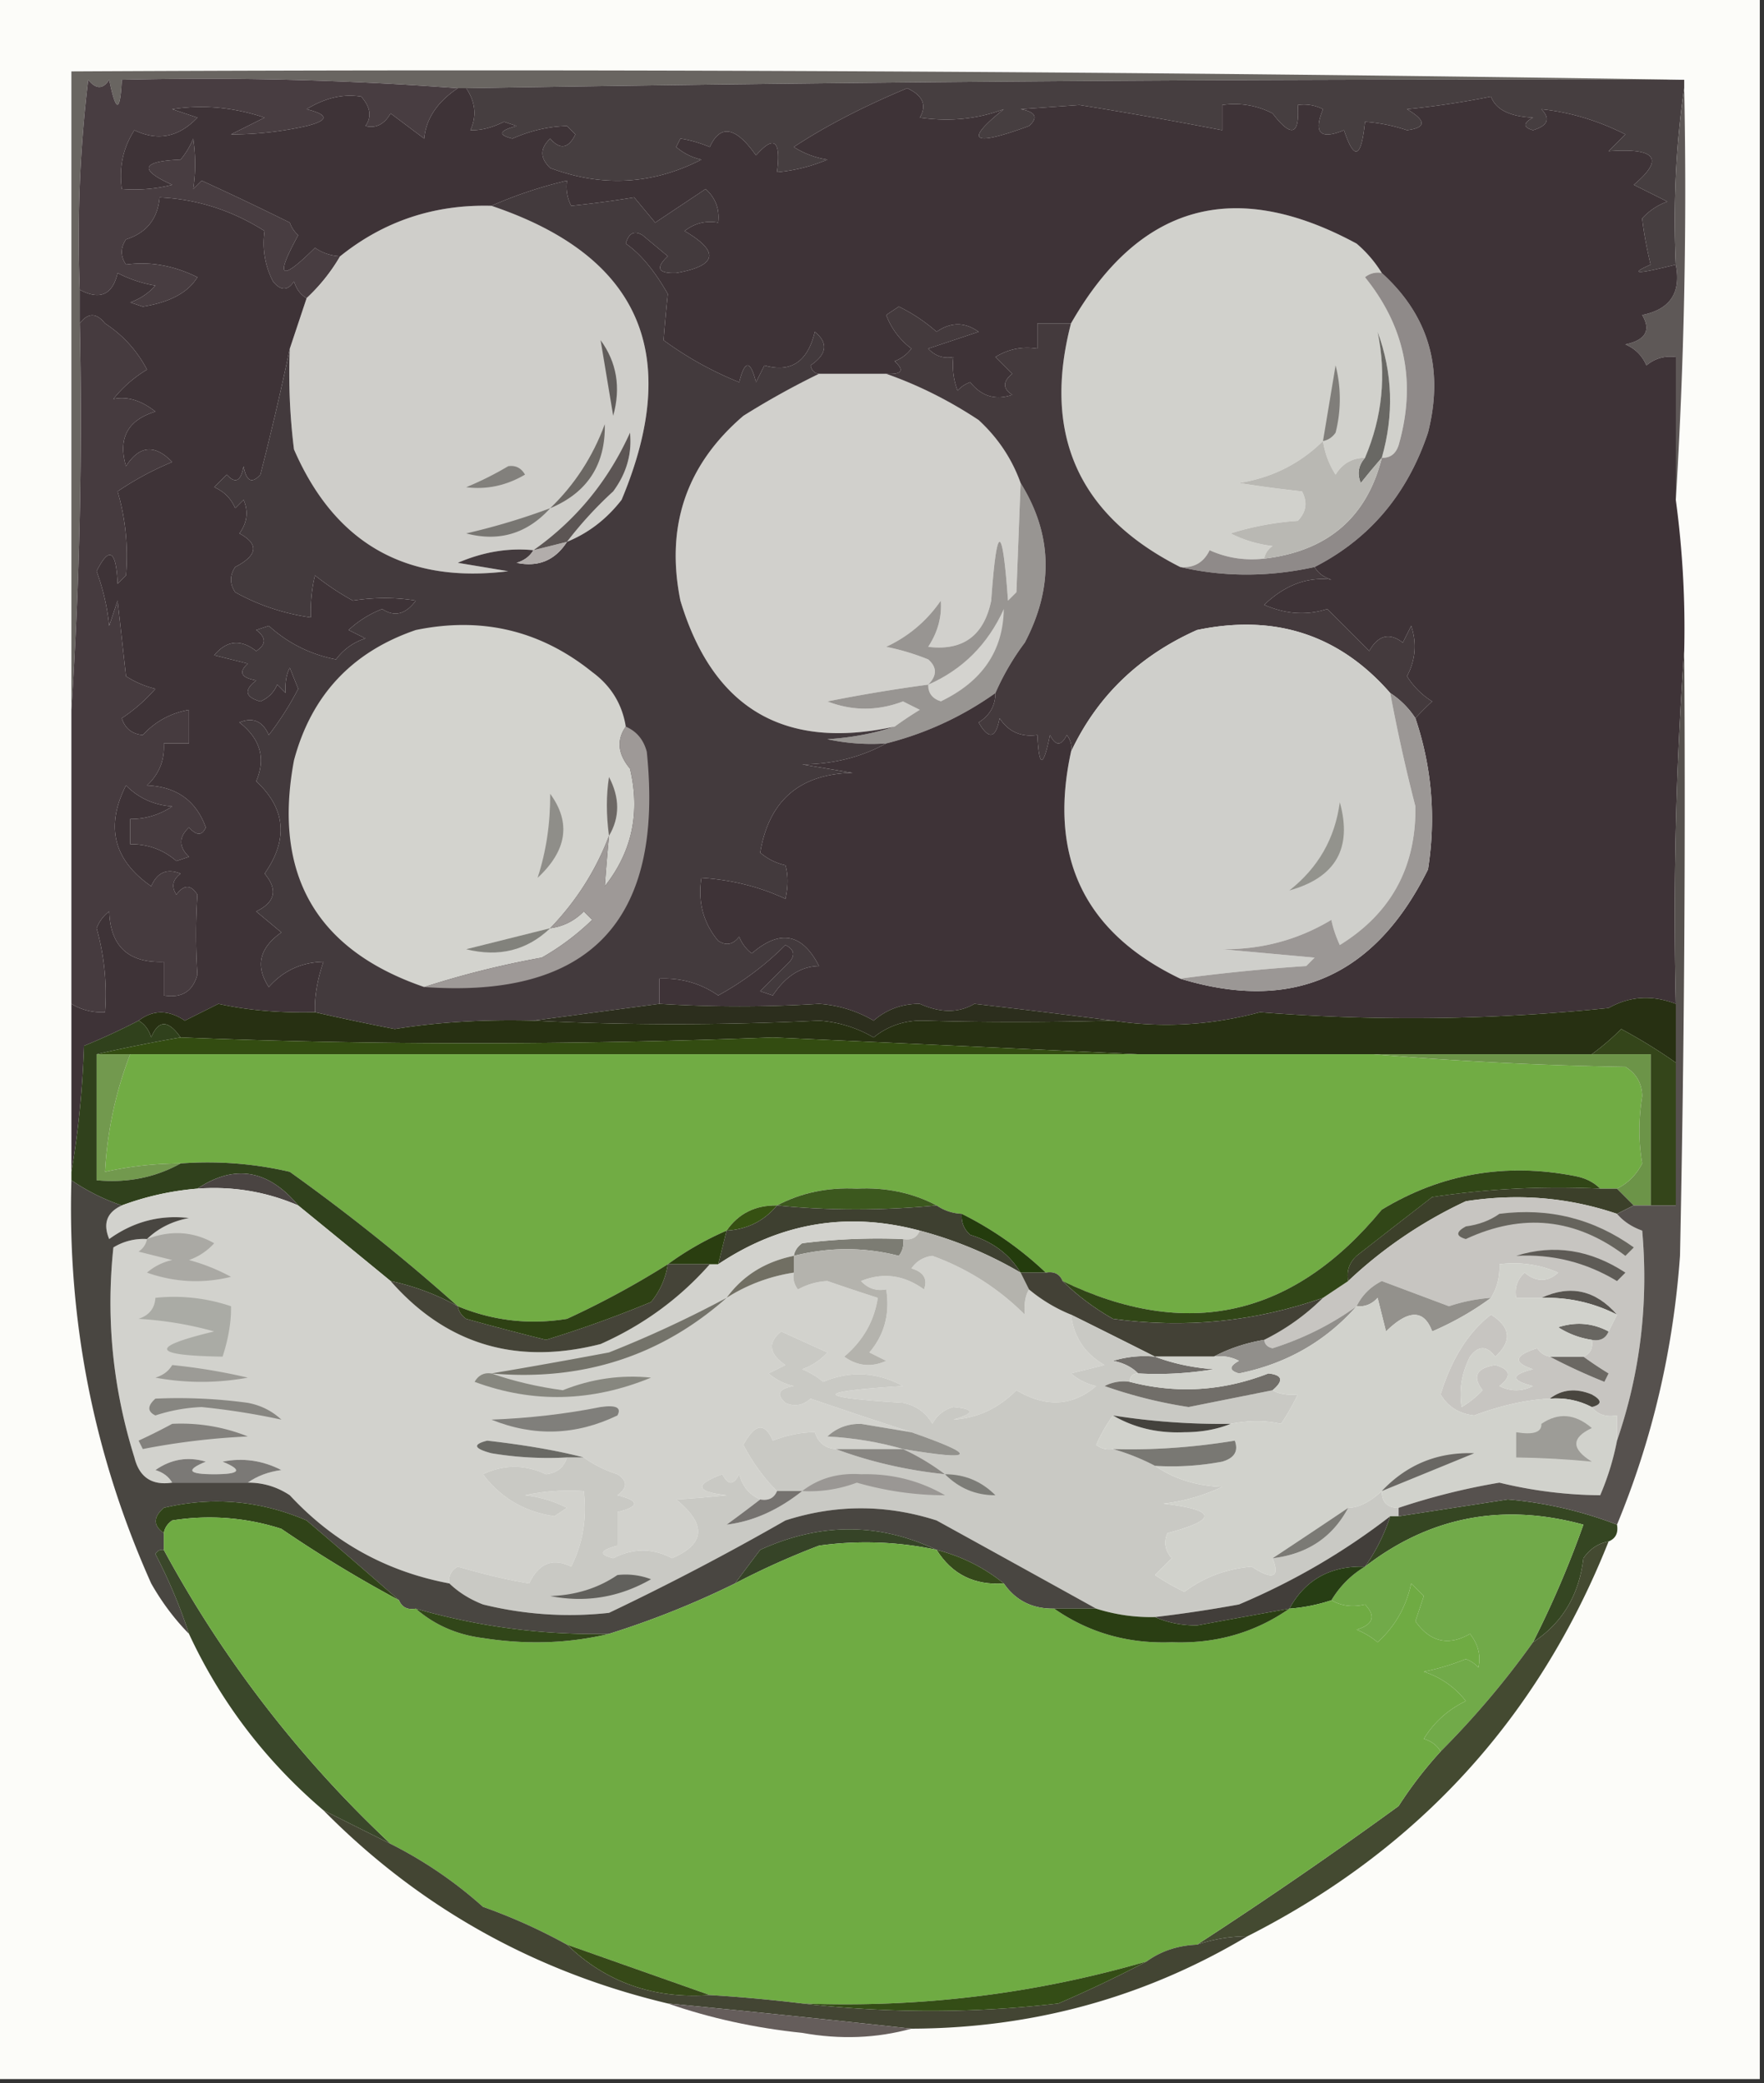<svg xmlns="http://www.w3.org/2000/svg" width="210" height="248" style="shape-rendering:geometricPrecision;text-rendering:geometricPrecision;image-rendering:optimizeQuality;fill-rule:evenodd;clip-rule:evenodd"><rect width="100%" height="100%" fill="#333333" stroke="none"/><path style="opacity:1" fill="#fcfcf9" d="M-.5-.5h210v248H-.5V-.5z"/><path style="opacity:1" fill="#696561" d="M200.5 9.5c-48.548-.135-96.881.199-145 1h-1a402.89 402.89 0 0 0-40-1c-.193 3.949-.693 3.949-1.5 0-.741 1.14-1.575 1.14-2.5 0a157.124 157.124 0 0 0-1 25v4c.33 15.51-.004 30.842-1 46v-76c64.169-.332 128.169 0 192 1z"/><path style="opacity:1" fill="#463e40" d="M200.5 9.5v1c-.991 6.813-1.325 13.813-1 21-4.618 1.16-5.618 1.16-3 0-.497-2.097-.83-3.93-1-5.5a7.292 7.292 0 0 1 3-2l-4-2c3.663-3.086 2.663-4.42-3-4l2-2c-3.242-1.64-6.576-2.64-10-3 1.104 1.131.771 1.965-1 2.5-1.196-.346-1.196-.846 0-1.5-2.765-.124-4.432-.958-5-2.5a102.988 102.988 0 0 1-10 1.5c2.315 1.367 2.315 2.2 0 2.5a20.227 20.227 0 0 0-5-1c-.442 4.347-1.275 4.68-2.5 1-2.833 1.167-3.667.333-2.5-2.5a4.932 4.932 0 0 0-3-.5c.238 3.6-.762 3.933-3 1a9.864 9.864 0 0 0-6-1v3a556.52 556.52 0 0 0-17-3l-7 .5c1.801.317 2.134.984 1 2-6.773 2.487-7.773 1.82-3-2-3.117 1.178-6.45 1.511-10 1 .869-1.465.369-2.631-1.5-3.5-5.28 2.21-9.78 4.544-13.5 7a10.253 10.253 0 0 0 4 1.5 20.088 20.088 0 0 1-6 1.5c.492-3.79-.341-4.456-2.5-2-2.404-3.42-4.237-3.754-5.5-1-1.216-.502-2.383-.835-3.5-1l-.5 1a6.807 6.807 0 0 0 3 1.5c-5.809 2.98-11.809 3.312-18 1-1.231-1.183-1.231-2.35 0-3.5 1.175 1.355 2.175 1.188 3-.5l-1-1c-2.175.049-4.342.549-6.5 1.5-1.762-.444-1.595-.944.5-1.5l-1.5-.5c-1.422.705-2.755 1.039-4 1 .771-1.68.605-3.347-.5-5a7466.285 7466.285 0 0 1 145-1z"/><path style="opacity:1" fill="#483d41" d="M54.5 10.5c-2.45 1.638-3.784 3.638-4 6l-4-3c-.758 1.311-1.758 1.811-3 1.5.78-1.073.613-2.24-.5-3.5-2.138-.352-4.304.148-6.5 1.5 2.667.667 2.667 1.333 0 2a40.832 40.832 0 0 1-9 1l4-2c-3.716-1.234-7.383-1.567-11-1l3 1c-2.218 2.334-4.718 2.834-7.5 1.5-1.351 2.094-1.851 4.427-1.5 7a18.436 18.436 0 0 0 6-.5c-4.012-1.803-3.678-2.803 1-3a9.468 9.468 0 0 0 1.5-2.5c.305 2.057.305 4.057 0 6l1-1a370.552 370.552 0 0 1 10.5 5c.21.586.543 1.086 1 1.5-2.8 5.102-2.133 5.602 2 1.5.917.627 1.917.96 3 1a21.628 21.628 0 0 1-4 5c-.722-.417-1.222-1.084-1.5-2-.741 1.14-1.575 1.14-2.5 0a9.864 9.864 0 0 1-1-6c-3.879-2.46-8.045-3.794-12.5-4-.227 2.56-1.56 4.226-4 5-.667 1-.667 2 0 3 2.841-.398 5.675.102 8.5 1.5-1.101 1.819-3.268 2.986-6.5 3.5l-1.5-.5a7.291 7.291 0 0 0 3-2 15.276 15.276 0 0 1-4.5-1.5c-.598 2.597-2.098 3.264-4.5 2-.331-8.36.002-16.693 1-25 .925 1.14 1.759 1.14 2.5 0 .807 3.949 1.307 3.949 1.5 0a402.89 402.89 0 0 1 40 1z"/><path style="opacity:1" fill="#d1d1cc" d="M164.5 32.5a2.427 2.427 0 0 0-2 .5c4.797 5.94 6.13 12.606 4 20-.336 1.03-1.003 1.53-2 1.5 1.463-5.129 1.297-10.129-.5-15 1.066 5.139.566 10.139-1.5 15-1.517.01-2.684.677-3.5 2a10.136 10.136 0 0 1-1.5-4c-2.759 2.713-6.092 4.38-10 5 2.524.398 5.024.732 7.5 1 .684 1.284.517 2.45-.5 3.5a34.21 34.21 0 0 0-8 1.5 14.729 14.729 0 0 0 5 1.5c-.556.383-.889.883-1 1.5-2.292.256-4.459-.077-6.5-1-.71 1.473-1.876 2.14-3.5 2-12.104-6.124-16.437-15.791-13-29 8.123-14.204 19.457-17.37 34-9.5a14.696 14.696 0 0 1 3 3.5z"/><path style="opacity:1" fill="#cfceca" d="M58.5 24.5c17.625 5.928 22.791 17.595 15.5 35-1.777 2.29-3.944 3.957-6.5 5a46.142 46.142 0 0 1 5.5-6c1.59-2.15 2.257-4.483 2-7-2.594 5.754-6.428 10.42-11.5 14-2.974-.3-5.974.2-9 1.5l6 1C48.362 69.523 39.862 64.69 35 53.5a72.444 72.444 0 0 1-.5-12l2-6a21.628 21.628 0 0 0 4-5c5.206-4.18 11.206-6.18 18-6z"/><path style="opacity:1" fill="#5e5857" d="M200.5 10.5a600.942 600.942 0 0 1-1 49v-17c-1.322-.17-2.489.163-3.5 1-.5-1.167-1.333-2-2.5-2.5 2.404-.508 3.071-1.675 2-3.5 3.324-.66 4.657-2.66 4-6-.325-7.187.009-14.187 1-21z"/><path style="opacity:1" fill="#615d5b" d="M71.5 40.5c1.927 2.637 2.427 5.637 1.5 9l-1.5-9z"/><path style="opacity:1" fill="#696864" d="M164.5 54.5c-.815.93-1.648 1.93-2.5 3-.47-1.077-.303-2.077.5-3 2.066-4.861 2.566-9.861 1.5-15 1.797 4.871 1.963 9.871.5 15z"/><path style="opacity:1" fill="#8f8a89" d="M164.5 32.5c5.595 5.07 7.428 11.403 5.5 19-2.445 7.315-6.945 12.649-13.5 16-5.477 1.202-10.811 1.202-16 0 1.624.14 2.79-.527 3.5-2 2.041.923 4.208 1.256 6.5 1 7.548-.895 12.215-4.895 14-12 .997.03 1.664-.47 2-1.5 2.13-7.394.797-14.06-4-20a2.427 2.427 0 0 1 2-.5z"/><path style="opacity:1" fill="#807e7a" d="m157.5 52.5 1.5-9a16.242 16.242 0 0 1 0 8c-.383.556-.883.89-1.5 1z"/><path style="opacity:1" fill="#d1d0cc" d="M97.5 44.5h8c3.817 1.34 7.483 3.174 11 5.5 2.308 2.128 3.974 4.628 5 7.5-.159 4.22-.326 8.552-.5 13l-1 1c-.667-9.333-1.333-9.333-2 0-.865 4.174-3.365 6.007-7.5 5.5 1.138-1.734 1.638-3.568 1.5-5.5-1.663 2.417-3.829 4.25-6.5 5.5 1.718.346 3.385.846 5 1.5 1.062.925 1.062 1.925 0 3a189.805 189.805 0 0 0-12 2c2.978 1.149 5.978 1.149 9 0l2 1a44.093 44.093 0 0 0-3 2c-13.127 2.854-21.627-2.146-25.5-15-1.79-8.86.71-16.194 7.5-22a95.562 95.562 0 0 1 9-5z"/><path style="opacity:1" fill="#b9b8b3" d="M157.5 52.5a10.136 10.136 0 0 0 1.5 4c.816-1.323 1.983-1.99 3.5-2-.803.923-.97 1.923-.5 3a81.819 81.819 0 0 1 2.5-3c-1.785 7.105-6.452 11.105-14 12 .111-.617.444-1.117 1-1.5a14.729 14.729 0 0 1-5-1.5 34.21 34.21 0 0 1 8-1.5c1.017-1.05 1.184-2.216.5-3.5a155.905 155.905 0 0 1-7.5-1c3.908-.62 7.241-2.287 10-5z"/><path style="opacity:1" fill="#989592" d="M121.5 57.5c3.791 6.081 3.957 12.415.5 19a30.126 30.126 0 0 0-3.5 6 38.578 38.578 0 0 1-13 6 24.939 24.939 0 0 1-7-.5c2.865-.183 5.531-.683 8-1.5a44.093 44.093 0 0 1 3-2l-2-1c-3.022 1.149-6.022 1.149-9 0a189.805 189.805 0 0 1 12-2c1.062-1.075 1.062-2.075 0-3a28.043 28.043 0 0 0-5-1.5c2.671-1.25 4.837-3.083 6.5-5.5.138 1.932-.362 3.766-1.5 5.5 4.135.507 6.635-1.326 7.5-5.5.667-9.333 1.333-9.333 2 0l1-1c.174-4.448.341-8.78.5-13z"/><path style="opacity:1" fill="#463b3f" d="M8.5 119.5v-35a529.595 529.595 0 0 0 1-46c.973-1.291 1.973-1.291 3 0a14.491 14.491 0 0 1 5 5.5 14.832 14.832 0 0 0-4 3.5c1.64-.347 3.307.153 5 1.5-3.303 1.007-4.47 3.173-3.5 6.5 1.594-2.482 3.428-2.648 5.5-.5a36.197 36.197 0 0 0-6.5 3.5c.943 3.207 1.277 6.54 1 10l-1 1c-.166-4.011-1-4.511-2.5-1.5a26.692 26.692 0 0 1 1.5 6.5l1-3 1 9c1.067.69 2.234 1.19 3.5 1.5a19.894 19.894 0 0 1-4 3.5c.387 1.22 1.22 1.886 2.5 2 1.482-1.612 3.315-2.612 5.5-3v4h-3c.117 1.984-.55 3.65-2 5 3.512.144 5.846 1.81 7 5-.438 1.006-1.104 1.006-2 0-1.231 1.15-1.231 2.317 0 3.5l-1.5.5c-1.567-1.356-3.4-2.023-5.5-2v-3c1.808.009 3.475-.491 5-1.5-2.176-.163-4.01-.996-5.5-2.5-2.482 4.885-1.482 8.885 3 12 .725-1.658 1.892-2.158 3.5-1.5-.95.718-1.117 1.551-.5 2.5.893-1.211 1.726-1.211 2.5 0a70.346 70.346 0 0 0 0 9.5c-.532 2.02-1.865 2.853-4 2.5v-4c-4.196.158-6.363-1.842-6.5-6a4.451 4.451 0 0 0-1.5 2 28.819 28.819 0 0 1 1 10c-1.459.067-2.792-.266-4-1z"/><path style="opacity:1" fill="#3e3337" d="m36.5 35.5-2 6a350.204 350.204 0 0 1-3.5 15c-1.016 1.134-1.683.8-2-1-.317 1.8-.984 2.134-2 1L25.5 58c1.167.5 2 1.333 2.5 2.5l1-1c.595 1.399.428 2.732-.5 4 2.35 1.274 2.183 2.607-.5 4-.667 1-.667 2 0 3 2.773 1.547 5.773 2.547 9 3-.046-1.813.12-3.48.5-5a32.367 32.367 0 0 0 4.5 3c2.602-.399 5.102-.399 7.5 0-1.205 1.638-2.538 1.97-4 1a12.417 12.417 0 0 0-4 2.5l2 1a6.975 6.975 0 0 0-3.5 2.5c-3.05-.593-5.717-1.927-8-4l-1.5.5c1.211.893 1.211 1.726 0 2.5-1.843-1.439-3.51-1.272-5 .5l4 1c-1.134 1.016-.8 1.683 1 2-1.493 1.156-1.326 1.99.5 2.5.945-.405 1.612-1.072 2-2l1 1c-.077-1.238.09-2.238.5-3l1 2.5a36.346 36.346 0 0 1-3.5 5.5c-.725-1.658-1.892-2.158-3.5-1.5 2.498 1.951 3.165 4.285 2 7 3.51 3.264 3.843 6.931 1 11 1.603 1.907 1.27 3.407-1 4.5l3 2.5c-2.63 1.849-3.13 4.015-1.5 6.5 1.734-1.951 3.9-2.951 6.5-3-.742 2.196-1.076 4.196-1 6-4.202.1-8.035-.233-11.5-1l-4 2c-1.944-1.307-3.777-1.307-5.5 0a78.963 78.963 0 0 1-6.5 3c-.174 5.184-.674 10.184-1.5 15v-20c1.208.734 2.541 1.067 4 1a28.819 28.819 0 0 0-1-10 4.451 4.451 0 0 1 1.5-2c.137 4.158 2.304 6.158 6.5 6v4c2.135.353 3.468-.48 4-2.5a70.346 70.346 0 0 1 0-9.5c-.774-1.211-1.607-1.211-2.5 0-.617-.949-.45-1.782.5-2.5-1.608-.658-2.775-.158-3.5 1.5-4.482-3.115-5.482-7.115-3-12 1.49 1.504 3.324 2.337 5.5 2.5-1.525 1.009-3.192 1.509-5 1.5v3c2.1-.023 3.933.644 5.5 2l1.5-.5c-1.231-1.183-1.231-2.35 0-3.5.896 1.006 1.562 1.006 2 0-1.154-3.19-3.488-4.856-7-5 1.45-1.35 2.117-3.016 2-5h3v-4c-2.185.388-4.018 1.388-5.5 3-1.28-.114-2.113-.78-2.5-2a19.894 19.894 0 0 0 4-3.5 11.362 11.362 0 0 1-3.5-1.5l-1-9-1 3a26.692 26.692 0 0 0-1.5-6.5c1.5-3.011 2.334-2.511 2.5 1.5l1-1c.277-3.46-.057-6.793-1-10a36.197 36.197 0 0 1 6.5-3.5c-2.072-2.148-3.906-1.982-5.5.5-.97-3.327.197-5.493 3.5-6.5-1.693-1.347-3.36-1.847-5-1.5a14.832 14.832 0 0 1 4-3.5 14.491 14.491 0 0 0-5-5.5c-1.027-1.291-2.027-1.291-3 0v-4c2.402 1.264 3.902.597 4.5-2a15.276 15.276 0 0 0 4.5 1.5 7.291 7.291 0 0 1-3 2l1.5.5c3.232-.514 5.399-1.681 6.5-3.5-2.825-1.398-5.659-1.898-8.5-1.5-.667-1-.667-2 0-3 2.44-.774 3.773-2.44 4-5 4.455.206 8.621 1.54 12.5 4a9.864 9.864 0 0 0 1 6c.925 1.14 1.759 1.14 2.5 0 .278.916.778 1.583 1.5 2z"/><path style="opacity:1" fill="#443a3d" d="M127.5 38.5c-3.437 13.209.896 22.876 13 29 5.189 1.202 10.523 1.202 16 0 .418.722 1.084 1.222 2 1.5-2.86-.356-5.527.644-8 3 2.557 1.119 5.057 1.285 7.5.5a347.12 347.12 0 0 1 5 5c1.079-1.894 2.413-2.227 4-1l1-2c.687 2.067.52 4.067-.5 6a9.419 9.419 0 0 0 3 3 30.968 30.968 0 0 0-2 2 10.177 10.177 0 0 0-3-3c-6.059-6.941-13.726-9.441-23-7.5-6.912 3.082-11.912 7.915-15 14.5a2.429 2.429 0 0 0-.5-2c-.667 1.333-1.333 1.333-2 0-.807 3.949-1.307 3.949-1.5 0-1.951.273-3.451-.393-4.5-2-.451 2.429-1.285 2.596-2.5.5 1.323-.816 1.989-1.983 2-3.5a30.126 30.126 0 0 1 3.5-6c3.457-6.585 3.291-12.919-.5-19-1.026-2.872-2.692-5.372-5-7.5-3.517-2.326-7.183-4.16-11-5.5 1.879.107 2.212-.393 1-1.5a4.451 4.451 0 0 0 2-1.5 8.902 8.902 0 0 1-3-4l1.5-1a19.933 19.933 0 0 1 4.5 3c1.698-1.18 3.365-1.18 5 0l-6 2c.825.886 1.825 1.219 3 1a8.43 8.43 0 0 0 .5 4c.414-.457.914-.79 1.5-1 1.354 1.684 3.021 2.184 5 1.5-1.141-.741-1.141-1.575 0-2.5l-2-2c1.545-.952 3.212-1.285 5-1v-3h4z"/><path style="opacity:1" fill="#cfcfcb" d="M165.5 82.5a203.826 203.826 0 0 0 3 13.5c.095 7.233-2.905 12.733-9 16.5-.498-1.103-.831-2.103-1-3-3.951 2.376-8.284 3.543-13 3.5l11 1-1 1c-5.032.336-10.032.836-15 1.5-11.39-5.465-15.723-14.465-13-27 3.088-6.585 8.088-11.418 15-14.5 9.274-1.941 16.941.559 23 7.5z"/><path style="opacity:1" fill="#d4d3cf" d="M110.5 81.5c4.09-1.792 7.09-4.792 9-9-.067 4.968-2.567 8.635-7.5 11-1.03-.336-1.53-1.003-1.5-2z"/><path style="opacity:1" fill="#433a3d" d="M97.5 44.5a95.562 95.562 0 0 0-9 5c-6.79 5.806-9.29 13.14-7.5 22 3.873 12.854 12.373 17.854 25.5 15-2.469.817-5.135 1.317-8 1.5 2.31.497 4.643.663 7 .5-2.988 1.64-6.321 2.474-10 2.5l6 1c-6.299.133-9.966 3.3-11 9.5a6.802 6.802 0 0 0 3 1.5c.335 1.164.335 2.497 0 4-3.032-1.425-6.365-2.259-10-2.5-.445 2.865.222 5.365 2 7.5.95.617 1.782.451 2.5-.5a4.451 4.451 0 0 0 1.5 2c3.346-2.897 6.013-2.397 8 1.5-2.139.037-3.972 1.204-5.5 3.5l-1.5-.5 3.5-3.5c.688-.832.521-1.498-.5-2a35.068 35.068 0 0 1-8 6c-2.077-1.437-4.41-2.104-7-2v3l-15 2c-5.955-.151-11.455.182-16.5 1a284.874 284.874 0 0 1-9.5-2c-.076-1.804.258-3.804 1-6-2.6.049-4.766 1.049-6.5 3-1.63-2.485-1.13-4.651 1.5-6.5l-3-2.5c2.27-1.093 2.603-2.593 1-4.5 2.843-4.069 2.51-7.736-1-11 1.165-2.715.498-5.049-2-7 1.608-.658 2.775-.158 3.5 1.5a36.346 36.346 0 0 0 3.5-5.5l-1-2.5c-.41.762-.577 1.762-.5 3l-1-1c-.388.928-1.055 1.595-2 2-1.826-.51-1.993-1.344-.5-2.5-1.8-.317-2.134-.984-1-2l-4-1c1.49-1.772 3.157-1.939 5-.5 1.211-.774 1.211-1.607 0-2.5l1.5-.5c2.283 2.073 4.95 3.407 8 4a6.975 6.975 0 0 1 3.5-2.5l-2-1a12.417 12.417 0 0 1 4-2.5c1.462.97 2.795.638 4-1-2.398-.399-4.898-.399-7.5 0a32.367 32.367 0 0 1-4.5-3c-.38 1.52-.546 3.187-.5 5-3.227-.453-6.227-1.453-9-3-.667-1-.667-2 0-3 2.683-1.393 2.85-2.726.5-4 .928-1.268 1.095-2.601.5-4l-1 1c-.5-1.167-1.333-2-2.5-2.5l1.5-1.5c1.016 1.134 1.683.8 2-1 .317 1.8.984 2.134 2 1a350.204 350.204 0 0 0 3.5-15 72.444 72.444 0 0 0 .5 12C39.862 64.69 48.362 69.523 60.5 68l-6-1c3.026-1.3 6.026-1.8 9-1.5-.417.722-1.084 1.222-2 1.5 2.582.541 4.582-.292 6-2.5 2.556-1.043 4.723-2.71 6.5-5 7.291-17.405 2.125-29.072-15.5-35a52.122 52.122 0 0 1 9-3 4.932 4.932 0 0 0 .5 3c2.468-.252 4.968-.586 7.5-1l2.5 3 6-4c1.188 1.063 1.688 2.397 1.5 4-1.478-.262-2.811.071-4 1 4.218 2.467 3.884 4.134-1 5-2.166.07-2.499-.596-1-2l-3-2.5c-.984-.59-1.65-.258-2 1 1.75 1.21 3.417 3.21 5 6-.192 1.82-.359 3.653-.5 5.5a40.985 40.985 0 0 0 9 5c.667-2.667 1.333-2.667 2 0l1-2c3.153.902 5.153-.431 6-4 1.628 1.319 1.461 2.652-.5 4 .124.607.457.94 1 1z"/><path style="opacity:1" fill="#d3d3ce" d="M74.5 86.5c-1.121 1.59-.954 3.256.5 5 1.241 5.23.241 9.898-3 14 .135-1.925.302-3.925.5-6-1.558 4.105-3.89 7.771-7 11 1.544-.203 2.878-.87 4-2l1 1a29.787 29.787 0 0 1-6 4.5 107.52 107.52 0 0 0-14 3.5c-12.88-4.414-18.047-13.414-15.5-27 2.07-7.737 6.903-12.904 14.5-15.5 7.852-1.62 14.852.047 21 5 2.234 1.638 3.567 3.805 4 6.5z"/><path style="opacity:1" fill="#b2adab" d="M67.5 64.5c-1.418 2.208-3.418 3.041-6 2.5.916-.278 1.583-.778 2-1.5l4-1z"/><path style="opacity:1" fill="#787672" d="M65.5 60.5c-2.745 3.027-6.078 4.027-10 3a79.846 79.846 0 0 0 10-3z"/><path style="opacity:1" fill="#82807c" d="M60.5 55.5c.876-.13 1.543.203 2 1-2.216 1.306-4.55 1.806-7 1.5a38.728 38.728 0 0 0 5-2.5z"/><path style="opacity:1" fill="#5c5554" d="m67.5 64.5-4 1c5.072-3.58 8.906-8.246 11.5-14 .257 2.517-.41 4.85-2 7a46.142 46.142 0 0 0-5.5 6z"/><path style="opacity:1" fill="#6b6763" d="M65.5 60.5c2.903-2.793 5.07-6.126 6.5-10 .094 4.813-2.072 8.146-6.5 10z"/><path style="opacity:1" fill="#6d6865" d="M72.5 99.5c-.338-2.511-.338-4.845 0-7 1.297 2.473 1.297 4.807 0 7z"/><path style="opacity:1" fill="#3e3337" d="M54.5 10.5h1c1.105 1.653 1.271 3.32.5 5 1.245.039 2.578-.295 4-1l1.5.5c-2.095.556-2.262 1.056-.5 1.5 2.158-.951 4.325-1.451 6.5-1.5l1 1c-.825 1.688-1.825 1.855-3 .5-1.231 1.15-1.231 2.317 0 3.5 6.191 2.312 12.191 1.98 18-1a6.807 6.807 0 0 1-3-1.5l.5-1c1.117.165 2.284.498 3.5 1 1.263-2.754 3.096-2.42 5.5 1 2.159-2.456 2.992-1.79 2.5 2a20.088 20.088 0 0 0 6-1.5 10.253 10.253 0 0 1-4-1.5c3.72-2.456 8.22-4.79 13.5-7 1.869.869 2.369 2.035 1.5 3.5 3.55.511 6.883.178 10-1-4.773 3.82-3.773 4.487 3 2 1.134-1.016.801-1.683-1-2l7-.5a556.52 556.52 0 0 1 17 3v-3a9.864 9.864 0 0 1 6 1c2.238 2.933 3.238 2.6 3-1a4.932 4.932 0 0 1 3 .5c-1.167 2.833-.333 3.667 2.5 2.5 1.225 3.68 2.058 3.347 2.5-1 1.699.12 3.365.454 5 1 2.315-.3 2.315-1.133 0-2.5 3.361-.337 6.694-.837 10-1.5.568 1.542 2.235 2.376 5 2.5-1.196.654-1.196 1.154 0 1.5 1.771-.535 2.104-1.369 1-2.5 3.424.36 6.758 1.36 10 3l-2 2c5.663-.42 6.663.914 3 4l4 2a7.292 7.292 0 0 0-3 2c.17 1.57.503 3.403 1 5.5-2.618 1.16-1.618 1.16 3 0 .657 3.34-.676 5.34-4 6 1.071 1.825.404 2.992-2 3.5 1.167.5 2 1.333 2.5 2.5 1.011-.837 2.178-1.17 3.5-1v17a114.266 114.266 0 0 1 1 18 441.582 441.582 0 0 0-1 42c-2.832-1.081-5.498-.915-8 .5a228.905 228.905 0 0 1-41.5.5c-5.865 1.564-11.698 1.898-17.5 1-5.4-.687-10.9-1.354-16.5-2-1.866 1.105-4.033 1.105-6.5 0-2.093-.014-3.926.652-5.5 2a14.843 14.843 0 0 0-6.5-2 151.32 151.32 0 0 1-19 0v-3c2.59-.104 4.923.563 7 2a35.068 35.068 0 0 0 8-6c1.021.502 1.188 1.168.5 2l-3.5 3.5 1.5.5c1.528-2.296 3.361-3.463 5.5-3.5-1.987-3.897-4.654-4.397-8-1.5a4.451 4.451 0 0 1-1.5-2c-.718.951-1.55 1.117-2.5.5-1.778-2.135-2.445-4.635-2-7.5 3.635.241 6.968 1.075 10 2.5.335-1.503.335-2.836 0-4a6.802 6.802 0 0 1-3-1.5c1.034-6.2 4.701-9.367 11-9.5l-6-1c3.679-.026 7.012-.86 10-2.5a38.578 38.578 0 0 0 13-6c-.011 1.517-.677 2.684-2 3.5 1.215 2.096 2.049 1.929 2.5-.5 1.049 1.607 2.549 2.273 4.5 2 .193 3.949.693 3.949 1.5 0 .667 1.333 1.333 1.333 2 0 .464.594.631 1.261.5 2-2.723 12.535 1.61 21.535 13 27 13.362 4.076 23.195-.258 29.5-13 .964-6.176.464-12.176-1.5-18a30.968 30.968 0 0 1 2-2 9.419 9.419 0 0 1-3-3c1.02-1.933 1.187-3.933.5-6l-1 2c-1.587-1.227-2.921-.894-4 1a347.12 347.12 0 0 0-5-5c-2.443.785-4.943.619-7.5-.5 2.473-2.356 5.14-3.356 8-3-.916-.278-1.582-.778-2-1.5 6.555-3.351 11.055-8.685 13.5-16 1.928-7.597.095-13.93-5.5-19a14.696 14.696 0 0 0-3-3.5c-14.543-7.87-25.877-4.704-34 9.5h-4v3c-1.788-.285-3.455.048-5 1l2 2c-1.141.925-1.141 1.759 0 2.5-1.979.684-3.646.184-5-1.5a3.646 3.646 0 0 0-1.5 1 8.43 8.43 0 0 1-.5-4c-1.175.219-2.175-.114-3-1l6-2c-1.635-1.18-3.302-1.18-5 0a19.933 19.933 0 0 0-4.5-3l-1.5 1a8.902 8.902 0 0 0 3 4 4.451 4.451 0 0 1-2 1.5c1.212 1.107.879 1.607-1 1.5h-8c-.543-.06-.876-.393-1-1 1.961-1.348 2.128-2.681.5-4-.847 3.569-2.847 4.902-6 4l-1 2c-.667-2.667-1.333-2.667-2 0a40.985 40.985 0 0 1-9-5c.141-1.847.308-3.68.5-5.5-1.583-2.79-3.25-4.79-5-6 .35-1.258 1.016-1.59 2-1l3 2.5c-1.499 1.404-1.166 2.07 1 2 4.884-.866 5.218-2.533 1-5 1.189-.929 2.522-1.262 4-1 .188-1.603-.312-2.937-1.5-4l-6 4-2.5-3c-2.532.414-5.032.748-7.5 1a4.932 4.932 0 0 1-.5-3 52.122 52.122 0 0 0-9 3c-6.794-.18-12.794 1.82-18 6a5.576 5.576 0 0 1-3-1c-4.133 4.102-4.8 3.602-2-1.5a3.646 3.646 0 0 1-1-1.5 370.552 370.552 0 0 0-10.5-5l-1 1c.305-1.943.305-3.943 0-6a9.468 9.468 0 0 1-1.5 2.5c-4.678.197-5.012 1.197-1 3a18.436 18.436 0 0 1-6 .5c-.351-2.573.149-4.906 1.5-7 2.782 1.334 5.282.834 7.5-1.5l-3-1c3.617-.567 7.284-.234 11 1l-4 2a40.832 40.832 0 0 0 9-1c2.667-.667 2.667-1.333 0-2 2.196-1.352 4.362-1.852 6.5-1.5 1.113 1.26 1.28 2.427.5 3.5 1.242.311 2.242-.189 3-1.5l4 3c.216-2.362 1.55-4.362 4-6z"/><path style="opacity:1" fill="#93938d" d="M159.5 95.5c1.515 5.467-.485 8.967-6 10.5 3.434-2.703 5.434-6.203 6-10.5z"/><path style="opacity:1" fill="#8f8e89" d="M65.5 94.5c2.5 3.423 2 6.756-1.5 10 1.022-3.142 1.522-6.475 1.5-10z"/><path style="opacity:1" fill="#9e9997" d="M74.5 86.5c1.29.558 2.123 1.558 2.5 3 2.077 20.084-6.756 29.417-26.5 28a107.52 107.52 0 0 1 14-3.5 29.787 29.787 0 0 0 6-4.5l-1-1c-1.122 1.13-2.456 1.797-4 2 3.11-3.229 5.442-6.895 7-11a237.67 237.67 0 0 0-.5 6c3.241-4.102 4.241-8.77 3-14-1.454-1.744-1.621-3.41-.5-5z"/><path style="opacity:1" fill="#9b9795" d="M165.5 82.5a10.177 10.177 0 0 1 3 3c1.964 5.824 2.464 11.824 1.5 18-6.305 12.742-16.138 17.076-29.5 13a227.717 227.717 0 0 1 15-1.5l1-1-11-1c4.716.043 9.049-1.124 13-3.5.169.897.502 1.897 1 3 6.095-3.767 9.095-9.267 9-16.5a203.826 203.826 0 0 1-3-13.5z"/><path style="opacity:1" fill="#82827c" d="M65.5 110.5c-2.761 2.636-6.094 3.469-10 2.5l10-2.5z"/><path style="opacity:1" fill="#273012" d="M199.5 119.5v7a62.308 62.308 0 0 0-6.5-4 30.233 30.233 0 0 1-3.5 3h-54c-14.402-.674-28.902-1.341-43.5-2-24.04.923-47.54.923-70.5 0-1.48-2.103-2.647-2.103-3.5 0-.278-.916-.778-1.582-1.5-2 1.723-1.307 3.556-1.307 5.5 0l4-2c3.465.767 7.298 1.1 11.5 1 3.063.701 6.23 1.368 9.5 2 5.045-.818 10.545-1.151 16.5-1 11.104.557 22.438.557 34 0 2.34.169 4.506.836 6.5 2 1.739-1.394 3.739-2.061 6-2 7.021.208 14.521.208 22.5 0 5.802.898 11.635.564 17.5-1a228.905 228.905 0 0 0 41.5-.5c2.502-1.415 5.168-1.581 8-.5z"/><path style="opacity:1" fill="#2c2e1d" d="M78.5 119.5c6.387.398 12.72.398 19 0 2.34.169 4.506.836 6.5 2 1.574-1.348 3.407-2.014 5.5-2 2.467 1.105 4.634 1.105 6.5 0 5.6.646 11.1 1.313 16.5 2-7.979.208-15.479.208-22.5 0-2.261-.061-4.261.606-6 2a14.843 14.843 0 0 0-6.5-2c-11.562.557-22.896.557-34 0l15-2z"/><path style="opacity:1" fill="#334c11" d="M21.5 123.5c22.96.923 46.46.923 70.5 0 14.598.659 29.098 1.326 43.5 2h-124a193.016 193.016 0 0 1 10-2z"/><path style="opacity:1" fill="#34451a" d="M199.5 126.5v17h-3v-18h-7a30.233 30.233 0 0 0 3.5-3 62.308 62.308 0 0 1 6.5 4z"/><path style="opacity:1" fill="#71ac44" d="M15.5 125.5h148c9.825.83 19.825 1.33 30 1.5 1.304.804 1.971 1.971 2 3.5-.445 2.778-.445 5.445 0 8-.688 1.355-1.688 2.355-3 3h-2c-.763-.768-1.763-1.268-3-1.5-8.27-1.613-15.937-.28-23 4-10.551 12.799-23.218 15.632-38 8.5-.342-.838-1.008-1.172-2-1a41.166 41.166 0 0 0-10-7 5.727 5.727 0 0 1-3-1c-2.856-1.506-6.023-2.172-9.5-2-3.477-.172-6.644.494-9.5 2-2.589-.039-4.589.961-6 3a36.063 36.063 0 0 0-7 4 104.054 104.054 0 0 1-12 6.5c-4.497.729-8.83.229-13-1.5a235.682 235.682 0 0 0-20-16 43.116 43.116 0 0 0-13-1 41.732 41.732 0 0 0-9 1c.277-4.885 1.277-9.552 3-14z"/><path style="opacity:1" fill="#72994e" d="M11.5 125.5h4c-1.723 4.448-2.723 9.115-3 14a41.732 41.732 0 0 1 9-1c-3.007 1.675-6.34 2.341-10 2v-15z"/><path style="opacity:1" fill="#6c9448" d="M163.5 125.5h33v18h-2l-2-2c1.312-.645 2.312-1.645 3-3-.445-2.555-.445-5.222 0-8-.029-1.529-.696-2.696-2-3.5a444.565 444.565 0 0 1-30-1.5z"/><path style="opacity:1" fill="#3c581e" d="M111.5 143.5c-6.475.628-12.808.628-19 0 2.856-1.506 6.023-2.172 9.5-2 3.477-.172 6.644.494 9.5 2z"/><path style="opacity:1" fill="#3c402a" d="M190.5 141.5h2l2 2-2 1c-5.776-1.961-11.776-2.461-18-1.5a53.083 53.083 0 0 0-14 9.5c-.219-1.175.114-2.175 1-3 3.03-2.372 6.03-4.705 9-7 6.634-.997 13.3-1.33 20-1z"/><path style="opacity:1" fill="#365112" d="M92.5 143.5c-1.53 1.846-3.53 2.846-6 3 1.411-2.039 3.411-3.039 6-3z"/><path style="opacity:1" fill="#243c0d" d="M114.5 144.5a41.166 41.166 0 0 1 10 7h-3c-1.323-2.186-3.323-3.686-6-4.5-.752-.671-1.086-1.504-1-2.5z"/><path style="opacity:1" fill="#3e4030" d="M92.5 143.5c6.192.628 12.525.628 19 0 .891.61 1.891.943 3 1-.086.996.248 1.829 1 2.5 2.677.814 4.677 2.314 6 4.5a47.69 47.69 0 0 0-12-5c-8.571-2.295-16.571-.961-24 4l1-4c2.47-.154 4.47-1.154 6-3z"/><path style="opacity:1" fill="#7c7c73" d="M107.5 147.5a2.428 2.428 0 0 1-.5 2c-4.109-1.056-8.275-1.056-12.5 0 .11-.617.444-1.117 1-1.5a72.367 72.367 0 0 1 12-.5z"/><path style="opacity:1" fill="#30411c" d="M16.5 121.5c.722.418 1.222 1.084 1.5 2 .853-2.103 2.02-2.103 3.5 0a193.016 193.016 0 0 0-10 2v15c3.66.341 6.993-.325 10-2a43.116 43.116 0 0 1 13 1 235.682 235.682 0 0 1 20 16 28.793 28.793 0 0 0-8-3 4424.28 4424.28 0 0 0-11-9c-3.581-4.277-7.581-4.943-12-2a33.693 33.693 0 0 0-9 2 24.569 24.569 0 0 1-6-3v-1c.826-4.816 1.326-9.816 1.5-15a78.963 78.963 0 0 0 6.5-3z"/><path style="opacity:1" fill="#4a4442" d="M35.5 143.5c-3.8-1.643-7.8-2.31-12-2 4.419-2.943 8.419-2.277 12 2z"/><path style="opacity:1" fill="#d2d2cd" d="M23.5 141.5c4.2-.31 8.2.357 12 2 3.642 2.97 7.309 5.97 11 9 6.636 7.554 14.97 10.054 25 7.5 5.077-2.257 9.41-5.424 13-9.5h1c7.429-4.961 15.429-6.295 24-4-.342.838-1.008 1.172-2 1a72.367 72.367 0 0 0-12 .5c-.556.383-.89.883-1 1.5-3.415.695-6.082 2.362-8 5a20.53 20.53 0 0 1 8-3 2.427 2.427 0 0 0 .5 2 7.93 7.93 0 0 1 3.5-1c2.035.704 4.035 1.371 6 2-.433 2.785-1.766 5.119-4 7 1.574 1.131 3.241 1.298 5 .5l-2-1c1.791-2.106 2.458-4.606 2-7.5-1.175.219-2.175-.114-3-1 2.616-1.061 5.116-.728 7.5 1 .456-1.244-.044-2.077-1.5-2.5.608-.87 1.441-1.37 2.5-1.5a29.843 29.843 0 0 1 11 7c-.109-1.269.058-2.269.5-3a18.924 18.924 0 0 0 5 3c.334 2.668 1.667 4.668 4 6l-4 1a6.802 6.802 0 0 0 3 1.5c-2.827 2.414-5.994 2.581-9.5.5-2.123 2.147-4.623 3.314-7.5 3.5 2.563-.763 2.563-1.263 0-1.5-1.147.318-1.981.984-2.5 2-.772-1.349-1.939-2.182-3.5-2.5-10.667-.667-10.667-1.333 0-2-3.124-1.687-6.291-1.854-9.5-.5a9.457 9.457 0 0 0-2.5-1.5 7.292 7.292 0 0 0 3-2c-1.85-.837-3.684-1.671-5.5-2.5-1.628 1.319-1.461 2.652.5 4l-2 1a6.802 6.802 0 0 0 3 1.5c-1.8.317-2.134.984-1 2 1.049.492 2.049.326 3-.5a705.607 705.607 0 0 0 12 4c-1.988-.327-3.988-.66-6-1-1.567-.023-2.9.477-4 1.5 3.195.181 6.195.681 9 1.5h-8c-1.25-.077-2.083-.744-2.5-2-1.583-.007-3.25.326-5 1-.957-2.209-2.124-2.043-3.5.5 1.115 2.131 2.448 3.965 4 5.5-.342.838-1.008 1.172-2 1-1.29-.558-2.123-1.558-2.5-3-.667 1.333-1.333 1.333-2 0-3.357 1.242-3.19 2.076.5 2.5-2.261.239-4.261.406-6 .5 3.64 2.972 3.474 5.305-.5 7-2.283-1.219-4.616-1.219-7 0-1.762-.444-1.595-.944.5-1.5v-4c2.667-.667 2.667-1.333 0-2 1.211-.893 1.211-1.726 0-2.5-1.525-.494-2.859-1.161-4-2-3.1-.811-6.934-1.477-11.5-2-1.762.444-1.595.944.5 1.5 2.982.498 5.982.665 9 .5-.366 1.195-1.199 1.861-2.5 2-2.52-1.173-5.02-1.173-7.5 0 2.11 2.808 4.943 4.475 8.5 5l1.5-1a14.72 14.72 0 0 0-5-1.5 24.935 24.935 0 0 1 7-.5c.392 3.222-.108 6.222-1.5 9-2.19-1.084-3.856-.417-5 2-2.563-.423-5.396-1.09-8.5-2-.797.457-1.13 1.124-1 2-7.477-1.406-13.81-4.906-19-10.5-1.525-1.009-3.192-1.509-5-1.5 1.108-.79 2.442-1.29 4-1.5-2.254-1.15-4.587-1.484-7-1 2.435 1.003 2.102 1.503-1 1.5-3.102.003-3.435-.497-1-1.5-2.135-.635-4.135-.301-6 1 .916.278 1.582.778 2 1.5-2.412.363-3.912-.637-4.5-3-2.569-8.209-3.402-16.542-2.5-25a6.845 6.845 0 0 1 4-1c1.342-1.293 3.009-2.126 5-2.5-3.454-.407-6.62.427-9.5 2.5-.773-1.852-.273-3.186 1.5-4a33.693 33.693 0 0 1 9-2z"/><path style="opacity:1" fill="#aaa9a4" d="M17.5 147.5c2.831-1.081 5.498-.915 8 .5a7.292 7.292 0 0 1-3 2 22.973 22.973 0 0 1 5 2c-3.382.824-6.716.657-10-.5a6.802 6.802 0 0 1 3-1.5l-4-1c.556-.383.89-.883 1-1.5z"/><path style="opacity:1" fill="#2a3e10" d="m86.5 146.5-1 4h-6a36.063 36.063 0 0 1 7-4z"/><path style="opacity:1" fill="#c7c5c1" d="M192.5 144.5c.761.891 1.761 1.558 3 2 .766 8.625-.234 16.958-3 25v-3c-1.291.237-2.291-.096-3-1 1.238-.31 1.238-.81 0-1.5-1.887-.78-3.554-.613-5 .5-2.776.13-5.776.797-9 2-1.786-.196-3.119-1.029-4-2.5 1.311-4.252 3.311-7.419 6-9.5 2.358 1.499 2.524 3.166.5 5-1-1.333-2-1.333-3 0-.991 1.947-1.325 3.947-1 6a11.38 11.38 0 0 0 2.5-2c-1.244-1.633-.744-2.633 1.5-3 1.826.51 1.993 1.344.5 2.5 1.333.667 2.667.667 4 0-2.667-.667-2.667-1.333 0-2-2.401-.805-2.234-1.638.5-2.5.383.556.883.889 1.5 1a68.771 68.771 0 0 0 6.5 3l.5-1a44.093 44.093 0 0 1-3-2c.838-.342 1.172-1.008 1-2 .992.172 1.658-.162 2-1l1-2c-2.556-2.924-5.556-3.59-9-2h-3c-.219-1.175.114-2.175 1-3 1.391 1.145 2.724 1.145 4 0a13.116 13.116 0 0 0-7-1c.067 1.459-.266 2.792-1 4-1.699.12-3.365.454-5 1l-8-3c-1.355.688-2.355 1.688-3 3-3.001 2.167-6.334 3.834-10 5-.607-.124-.94-.457-1-1a26.707 26.707 0 0 0 7-5l3-2a53.083 53.083 0 0 1 14-9.5c6.224-.961 12.224-.461 18 1.5z"/><path style="opacity:1" fill="#5e5b56" d="M180.5 149.5c4.477-1.407 8.811-.74 13 2l-1 1c-3.696-2.232-7.696-3.232-12-3z"/><path style="opacity:1" fill="#66645d" d="M178.5 144.5c5.901-.757 11.234.576 16 4l-1 1c-5.9-4.482-12.233-5.148-19-2-1.196-.346-1.196-.846 0-1.5 1.558-.21 2.891-.71 4-1.5z"/><path style="opacity:1" fill="#716f63" d="M94.5 149.5v2a20.53 20.53 0 0 0-8 3c1.918-2.638 4.585-4.305 8-5z"/><path style="opacity:1" fill="#314617" d="M190.5 141.5c-6.7-.33-13.366.003-20 1-2.97 2.295-5.97 4.628-9 7-.886.825-1.219 1.825-1 3l-3 2c-8.077 2.84-16.41 3.673-25 2.5-2.247-1.277-4.247-2.777-6-4.5 14.782 7.132 27.449 4.299 38-8.5 7.063-4.28 14.73-5.613 23-4 1.237.232 2.237.732 3 1.5z"/><path style="opacity:1" fill="#b4b3ad" d="M109.5 146.5a47.69 47.69 0 0 1 12 5l1 2c-.442.731-.609 1.731-.5 3a29.843 29.843 0 0 0-11-7c-1.059.13-1.892.63-2.5 1.5 1.456.423 1.956 1.256 1.5 2.5-2.384-1.728-4.884-2.061-7.5-1 .825.886 1.825 1.219 3 1 .458 2.894-.209 5.394-2 7.5l2 1c-1.759.798-3.426.631-5-.5 2.234-1.881 3.567-4.215 4-7a272.002 272.002 0 0 1-6-2 7.93 7.93 0 0 0-3.5 1 2.427 2.427 0 0 1-.5-2v-2c4.225-1.056 8.391-1.056 12.5 0a2.428 2.428 0 0 0 .5-2c.992.172 1.658-.162 2-1z"/><path style="opacity:1" fill="#57544f" d="M183.5 154.5c3.444-1.59 6.444-.924 9 2-2.808-1.429-5.808-2.095-9-2z"/><path style="opacity:1" fill="#aaaba5" d="M18.5 154.5a21.128 21.128 0 0 1 9 1c.037 1.822-.296 3.822-1 6-8.465-.13-8.799-1.13-1-3a42.758 42.758 0 0 0-9-1.5c1.256-.417 1.923-1.25 2-2.5z"/><path style="opacity:1" fill="#93918c" d="M177.5 154.5c-2.108 1.559-4.441 2.892-7 4-.971-2.634-2.805-2.634-5.5 0l-1-4c-.671.752-1.504 1.086-2.5 1 .645-1.312 1.645-2.312 3-3l8 3a20.222 20.222 0 0 1 5-1z"/><path style="opacity:1" fill="#434136" d="M121.5 151.5h3c.992-.172 1.658.162 2 1 1.753 1.723 3.753 3.223 6 4.5 8.59 1.173 16.923.34 25-2.5a26.707 26.707 0 0 1-7 5c-2.198.375-4.198 1.042-6 2h-7a1725.308 1725.308 0 0 0-10-5 18.924 18.924 0 0 1-5-3l-1-2z"/><path style="opacity:1" fill="#454438" d="M79.5 150.5h5c-3.59 4.076-7.923 7.243-13 9.5-10.03 2.554-18.364.054-25-7.5a28.793 28.793 0 0 1 8 3c.11.617.444 1.117 1 1.5a330.8 330.8 0 0 0 9.5 2.5 138.77 138.77 0 0 0 12.5-4.5 9.175 9.175 0 0 0 2-4.5z"/><path style="opacity:1" fill="#2e4114" d="M79.5 150.5a9.175 9.175 0 0 1-2 4.5 138.77 138.77 0 0 1-12.5 4.5 330.8 330.8 0 0 1-9.5-2.5c-.556-.383-.89-.883-1-1.5 4.17 1.729 8.503 2.229 13 1.5 4.15-1.908 8.15-4.075 12-6.5z"/><path style="opacity:1" fill="#686661" d="M191.5 158.5c-.342.838-1.008 1.172-2 1a10.134 10.134 0 0 1-4-1.5c2.098-.678 4.098-.511 6 .5z"/><path style="opacity:1" fill="#74736a" d="M86.5 154.5c-7.848 6.948-17.182 9.948-28 9a749.04 749.04 0 0 0 14-2.5 134.57 134.57 0 0 0 14-6.5z"/><path style="opacity:1" fill="#716e6a" d="M137.5 161.5c2.131.814 4.464 1.314 7 1.5a40.914 40.914 0 0 1-9 .5c-.763-.768-1.763-1.268-3-1.5a12.93 12.93 0 0 1 5-.5z"/><path style="opacity:1" fill="#918f8b" d="M161.5 155.5c-3.689 4.184-8.356 6.85-14 8-1.196-.346-1.196-.846 0-1.5a4.934 4.934 0 0 0-3-.5c1.802-.958 3.802-1.625 6-2 .06.543.393.876 1 1 3.666-1.166 6.999-2.833 10-5z"/><path style="opacity:1" fill="#6b6863" d="M184.5 161.5h4a44.093 44.093 0 0 0 3 2l-.5 1a68.771 68.771 0 0 1-6.5-3z"/><path style="opacity:1" fill="#9c9b96" d="M20.5 162.5c3.022.304 6.022.804 9 1.5a30.485 30.485 0 0 1-11 0c.916-.278 1.582-.778 2-1.5z"/><path style="opacity:1" fill="#87877f" d="M58.5 163.5c2.64.921 5.474 1.588 8.5 2 3.412-1.366 6.912-1.866 10.5-1.5-7.06 2.901-14.06 3.068-21 .5.457-.798 1.124-1.131 2-1z"/><path style="opacity:1" fill="#49463f" d="M184.5 166.5c1.446-1.113 3.113-1.28 5-.5 1.238.69 1.238 1.19 0 1.5-1.542-.801-3.208-1.134-5-1z"/><path style="opacity:1" fill="#c9c9c4" d="M127.5 156.5c3.377 1.675 6.711 3.342 10 5a12.93 12.93 0 0 0-5 .5c1.237.232 2.237.732 3 1.5-.667 0-1 .333-1 1a4.934 4.934 0 0 0-3 .5 54.915 54.915 0 0 0 10 2.5c3.346-.67 6.679-1.337 10-2 .731.442 1.731.609 3 .5a26.585 26.585 0 0 1-2 3.5c-1.826-.42-3.826-.42-6 0a82.73 82.73 0 0 1-14-1 19.602 19.602 0 0 0-2 3.5 2.428 2.428 0 0 0 2 .5 26.335 26.335 0 0 1 5 2c2.311 1.568 4.978 2.402 8 2.5a22.508 22.508 0 0 1-7 2c6.35.744 6.516 1.911.5 3.5-.492 1.049-.326 2.049.5 3l-2 2a26.585 26.585 0 0 0 3.5 2c2.301-1.733 4.968-2.733 8-3 2.558 1.647 3.392 1.313 2.5-1 4.134-.493 7.134-2.493 9-6 1.247-.023 2.58-.689 4-2 0 1.333.667 2 2 2v1h-1c-5.48 4.245-11.48 7.745-18 10.5-3.327.61-6.661 1.11-10 1.5a21.435 21.435 0 0 1-7-1 9020.743 9020.743 0 0 0-19-10.5c-6.01-1.928-12.01-1.928-18 0a313.314 313.314 0 0 1-21 11 42.87 42.87 0 0 1-15-1c-1.566-.608-2.9-1.442-4-2.5-.13-.876.203-1.543 1-2 3.104.91 5.937 1.577 8.5 2 1.144-2.417 2.81-3.084 5-2 1.392-2.778 1.892-5.778 1.5-9a24.935 24.935 0 0 0-7 .5 14.72 14.72 0 0 1 5 1.5l-1.5 1c-3.557-.525-6.39-2.192-8.5-5 2.48-1.173 4.98-1.173 7.5 0 1.301-.139 2.134-.805 2.5-2h2c1.141.839 2.475 1.506 4 2 1.211.774 1.211 1.607 0 2.5 2.667.667 2.667 1.333 0 2v4c-2.095.556-2.262 1.056-.5 1.5 2.384-1.219 4.717-1.219 7 0 3.974-1.695 4.14-4.028.5-7 1.739-.094 3.739-.261 6-.5-3.69-.424-3.857-1.258-.5-2.5.667 1.333 1.333 1.333 2 0 .377 1.442 1.21 2.442 2.5 3a173.333 173.333 0 0 1-4 3c3.12-.379 6.12-1.712 9-4h-3c-1.552-1.535-2.885-3.369-4-5.5 1.376-2.543 2.543-2.709 3.5-.5 1.75-.674 3.417-1.007 5-1 .417 1.256 1.25 1.923 2.5 2 4.096 1.523 8.429 2.523 13 3a27.195 27.195 0 0 0-5-3c8.687 1.459 9.021.793 1-2a705.607 705.607 0 0 1-12-4c-.951.826-1.951.992-3 .5-1.134-1.016-.8-1.683 1-2a6.802 6.802 0 0 1-3-1.5l2-1c-1.961-1.348-2.128-2.681-.5-4 1.816.829 3.65 1.663 5.5 2.5a7.292 7.292 0 0 1-3 2c.916.374 1.75.874 2.5 1.5 3.209-1.354 6.376-1.187 9.5.5-10.667.667-10.667 1.333 0 2 1.561.318 2.728 1.151 3.5 2.5.519-1.016 1.353-1.682 2.5-2 2.563.237 2.563.737 0 1.5 2.877-.186 5.377-1.353 7.5-3.5 3.506 2.081 6.673 1.914 9.5-.5a6.802 6.802 0 0 1-3-1.5l4-1c-2.333-1.332-3.666-3.332-4-6z"/><path style="opacity:1" fill="#716e69" d="M151.5 165.5c-3.321.663-6.654 1.33-10 2a54.915 54.915 0 0 1-10-2.5 4.934 4.934 0 0 1 3-.5c5.56 1.45 11.06 1.117 16.5-1 1.684.183 1.85.85.5 2z"/><path style="opacity:1" fill="#d1d2cc" d="M183.5 154.5c3.192-.095 6.192.571 9 2l-1 2c-1.902-1.011-3.902-1.178-6-.5a10.134 10.134 0 0 0 4 1.5c.172.992-.162 1.658-1 2h-4c-.617-.111-1.117-.444-1.5-1-2.734.862-2.901 1.695-.5 2.5-2.667.667-2.667 1.333 0 2-1.333.667-2.667.667-4 0 1.493-1.156 1.326-1.99-.5-2.5-2.244.367-2.744 1.367-1.5 3a11.38 11.38 0 0 1-2.5 2c-.325-2.053.009-4.053 1-6 1-1.333 2-1.333 3 0 2.024-1.834 1.858-3.501-.5-5-2.689 2.081-4.689 5.248-6 9.5.881 1.471 2.214 2.304 4 2.5 3.224-1.203 6.224-1.87 9-2 1.792-.134 3.458.199 5 1 .709.904 1.709 1.237 3 1v3a31.723 31.723 0 0 1-2 6.5 52.424 52.424 0 0 1-12-1.5 78.995 78.995 0 0 0-12 3c-1.333 0-2-.667-2-2-1.42 1.311-2.753 1.977-4 2a1326.54 1326.54 0 0 1-9 6c.892 2.313.058 2.647-2.5 1-3.032.267-5.699 1.267-8 3a26.585 26.585 0 0 1-3.5-2l2-2c-.826-.951-.992-1.951-.5-3 6.016-1.589 5.85-2.756-.5-3.5a22.508 22.508 0 0 0 7-2c-3.022-.098-5.689-.932-8-2.5a32.462 32.462 0 0 0 8-.5c1.456-.423 1.956-1.256 1.5-2.5-4.965.811-9.799 1.144-14.5 1a2.428 2.428 0 0 1-2-.5 19.602 19.602 0 0 1 2-3.5c2.517 1.473 5.35 2.14 8.5 2 2.033-.006 3.866-.339 5.5-1 2.174-.42 4.174-.42 6 0a26.585 26.585 0 0 0 2-3.5c-1.269.109-2.269-.058-3-.5 1.35-1.15 1.184-1.817-.5-2-5.44 2.117-10.94 2.45-16.5 1 0-.667.333-1 1-1a40.914 40.914 0 0 0 9-.5c-2.536-.186-4.869-.686-7-1.5h7a4.934 4.934 0 0 1 3 .5c-1.196.654-1.196 1.154 0 1.5 5.644-1.15 10.311-3.816 14-8 .996.086 1.829-.248 2.5-1l1 4c2.695-2.634 4.529-2.634 5.5 0 2.559-1.108 4.892-2.441 7-4 .734-1.208 1.067-2.541 1-4a13.116 13.116 0 0 1 7 1c-1.276 1.145-2.609 1.145-4 0-.886.825-1.219 1.825-1 3h3z"/><path style="opacity:1" fill="#878681" d="M18.5 166.5a60.93 60.93 0 0 1 11 .5c1.544.29 2.877.956 4 2a84.684 84.684 0 0 0-9.5-1.5c-1.894.08-3.727.413-5.5 1-.963-.47-.963-1.137 0-2z"/><path style="opacity:1" fill="#807f7b" d="M71.5 167.5c1.847-.266 2.514.068 2 1-4.929 2.377-9.929 2.544-15 .5 4.52-.175 8.853-.675 13-1.5z"/><path style="opacity:1" fill="#83817d" d="M20.5 169.5a21.339 21.339 0 0 1 9 1.5c-4.253.2-8.42.7-12.5 1.5l-.5-1a71.015 71.015 0 0 0 4-2z"/><path style="opacity:1" fill="#44423d" d="M132.5 168.5a82.73 82.73 0 0 0 14 1c-1.634.661-3.467.994-5.5 1-3.15.14-5.983-.527-8.5-2z"/><path style="opacity:1" fill="#92918c" d="M108.5 170.5c8.021 2.793 7.687 3.459-1 2-2.805-.819-5.805-1.319-9-1.5 1.1-1.023 2.433-1.523 4-1.5 2.012.34 4.012.673 6 1z"/><path style="opacity:1" fill="#9d9c97" d="M183.5 169.5c2.017-1.374 4.017-1.207 6 .5-2.457 1.154-2.457 2.488 0 4-2.913-.29-5.913-.457-9-.5v-3c2.048.34 3.048.007 3-1z"/><path style="opacity:1" fill="#696964" d="M69.5 173.5h-2a40.911 40.911 0 0 1-9-.5c-2.095-.556-2.262-1.056-.5-1.5 4.566.523 8.4 1.189 11.5 2z"/><path style="opacity:1" fill="#7b7976" d="M29.5 176.5h-9c-.418-.722-1.084-1.222-2-1.5 1.865-1.301 3.865-1.635 6-1-2.435 1.003-2.102 1.503 1 1.5 3.102.003 3.435-.497 1-1.5 2.413-.484 4.746-.15 7 1-1.558.21-2.892.71-4 1.5z"/><path style="opacity:1" fill="#888682" d="M99.5 172.5h8a27.195 27.195 0 0 1 5 3c-4.571-.477-8.904-1.477-13-3z"/><path style="opacity:1" fill="#797873" d="M132.5 172.5c4.701.144 9.535-.189 14.5-1 .456 1.244-.044 2.077-1.5 2.5a32.462 32.462 0 0 1-8 .5 26.335 26.335 0 0 0-5-2z"/><path style="opacity:1" fill="#696763" d="M164.5 177.5c2.986-3.159 6.652-4.659 11-4.5a6049.445 6049.445 0 0 1-11 4.5z"/><path style="opacity:1" fill="#9a9794" d="M95.5 177.5c1.962-1.517 4.295-2.184 7-2 3.618-.096 6.951.738 10 2.5-3.515-.001-7.015-.501-10.5-1.5a15.892 15.892 0 0 1-6.5 1z"/><path style="opacity:1" fill="#7c7c77" d="M112.5 175.5c2.342.004 4.342.837 6 2.5-2.321.008-4.321-.825-6-2.5z"/><path style="opacity:1" fill="#354622" d="M192.5 181.5c.172.992-.162 1.658-1 2-1.235.221-2.235.888-3 2-.515 4.385-2.515 7.718-6 10a118.197 118.197 0 0 0 6-14c-9.619-2.622-18.286-.955-26 5a22.193 22.193 0 0 0 3-6h1c4.326-.663 8.659-1.329 13-2a47.319 47.319 0 0 1 13 3z"/><path style="opacity:1" fill="#56514e" d="M200.5 77.5c.167 24.002 0 48.002-.5 72-.803 11.202-3.303 21.868-7.5 32a47.319 47.319 0 0 0-13-3c-4.341.671-8.674 1.337-13 2v-1a78.995 78.995 0 0 1 12-3 52.424 52.424 0 0 0 12 1.5 31.723 31.723 0 0 0 2-6.5c2.766-8.042 3.766-16.375 3-25-1.239-.442-2.239-1.109-3-2l2-1h5v-24a441.582 441.582 0 0 1 1-42z"/><path style="opacity:1" fill="#75726f" d="M92.5 177.5h3c-2.88 2.288-5.88 3.621-9 4a173.333 173.333 0 0 0 4-3c.992.172 1.658-.162 2-1z"/><path style="opacity:1" fill="#7b7a75" d="M160.5 179.5c-1.866 3.507-4.866 5.507-9 6a1326.54 1326.54 0 0 0 9-6z"/><path style="opacity:1" fill="#423e3a" d="M165.5 180.5a22.193 22.193 0 0 1-3 6c-4.114-.114-7.114 1.552-9 5a2207.81 2207.81 0 0 0-11 2c-1.869-.007-3.536-.34-5-1 3.339-.39 6.673-.89 10-1.5 6.52-2.755 12.52-6.255 18-10.5z"/><path style="opacity:1" fill="#494641" d="M8.5 140.5a24.569 24.569 0 0 0 6 3c-1.773.814-2.273 2.148-1.5 4 2.88-2.073 6.046-2.907 9.5-2.5-1.991.374-3.658 1.207-5 2.5a6.845 6.845 0 0 0-4 1c-.902 8.458-.069 16.791 2.5 25 .588 2.363 2.088 3.363 4.5 3h9c1.808-.009 3.475.491 5 1.5 5.19 5.594 11.523 9.094 19 10.5 1.1 1.058 2.434 1.892 4 2.5a42.87 42.87 0 0 0 15 1 313.314 313.314 0 0 0 21-11c5.99-1.928 11.99-1.928 18 0a9020.743 9020.743 0 0 1 19 10.5h-5c-2.589.039-4.589-.961-6-3-2.337-1.896-5.004-3.23-8-4-6.885-3.253-13.885-3.253-21 0a494.818 494.818 0 0 0-3 4 104.398 104.398 0 0 1-15 6 76.78 76.78 0 0 1-23-3c-.992.172-1.658-.162-2-1a1047.204 1047.204 0 0 0-11-9.5c-5.542-2.376-11.209-2.876-17-1.5-1.276 1.114-1.276 2.114 0 3v2c-.438-.065-.772.101-1 .5a62.795 62.795 0 0 1 4 9.5c-1.723-1.753-3.223-3.753-4.5-6-6.822-15.241-9.989-31.241-9.5-48z"/><path style="opacity:1" fill="#304318" d="M47.5 190.5a153.605 153.605 0 0 1-14-8.5 27.842 27.842 0 0 0-13-1c-.556.383-.89.883-1 1.5-1.276-.886-1.276-1.886 0-3 5.791-1.376 11.458-.876 17 1.5 3.738 3.184 7.405 6.351 11 9.5z"/><path style="opacity:1" fill="#364427" d="M111.5 184.5a40.423 40.423 0 0 0-14-.5 92.714 92.714 0 0 0-10 4.5 494.818 494.818 0 0 1 3-4c7.115-3.253 14.115-3.253 21 0z"/><path style="opacity:1" fill="#35491b" d="M111.5 184.5c2.996.77 5.663 2.104 8 4-3.519.241-6.185-1.093-8-4z"/><path style="opacity:1" fill="#71aa49" d="M182.5 195.5a103.042 103.042 0 0 1-11 13c-.418-.722-1.084-1.222-2-1.5 1.214-1.979 2.881-3.479 5-4.5-1.279-1.646-2.945-2.813-5-3.5a28.043 28.043 0 0 0 5-1.5 3.647 3.647 0 0 1 1.5 1c.315-1.408-.018-2.741-1-4-2.573 1.483-4.74.983-6.5-1.5l1-3-1.5-1.5c-.605 2.806-1.938 5.14-4 7a9.454 9.454 0 0 0-2.5-1.5c1.981-.605 2.315-1.605 1-3-1.459.355-2.793.189-4-.5 1.027-1.694 2.361-3.027 4-4 7.714-5.955 16.381-7.622 26-5a118.197 118.197 0 0 1-6 14z"/><path style="opacity:1" fill="#273e14" d="M162.5 186.5c-1.639.973-2.973 2.306-4 4a20.69 20.69 0 0 1-5 1c1.886-3.448 4.886-5.114 9-5z"/><path style="opacity:1" fill="#444a31" d="M191.5 183.5c-8.374 21.044-22.708 36.711-43 47a19.22 19.22 0 0 0-6 1 548.733 548.733 0 0 0 24-16.5 48.558 48.558 0 0 1 5-6.5 103.042 103.042 0 0 0 11-13c3.485-2.282 5.485-5.615 6-10 .765-1.112 1.765-1.779 3-2z"/><path style="opacity:1" fill="#3a472a" d="M19.5 184.5a137.91 137.91 0 0 0 27 35l-8-4c-6.9-5.888-12.233-12.888-16-21a62.795 62.795 0 0 0-4-9.5c.228-.399.562-.565 1-.5z"/><path style="opacity:1" fill="#6fab43" d="M47.5 190.5c.342.838 1.008 1.172 2 1 2.234 1.946 4.9 3.113 8 3.5 5.184.816 10.184.65 15-.5a104.398 104.398 0 0 0 15-6 92.714 92.714 0 0 1 10-4.5 40.423 40.423 0 0 1 14 .5c1.815 2.907 4.481 4.241 8 4 1.411 2.039 3.411 3.039 6 3 4.113 2.865 8.78 4.199 14 4 5.22.199 9.887-1.135 14-4a20.69 20.69 0 0 0 5-1c1.207.689 2.541.855 4 .5 1.315 1.395.981 2.395-1 3 .916.374 1.75.874 2.5 1.5 2.062-1.86 3.395-4.194 4-7l1.5 1.5-1 3c1.76 2.483 3.927 2.983 6.5 1.5.982 1.259 1.315 2.592 1 4a3.647 3.647 0 0 0-1.5-1 28.043 28.043 0 0 1-5 1.5c2.055.687 3.721 1.854 5 3.5-2.119 1.021-3.786 2.521-5 4.5.916.278 1.582.778 2 1.5a48.558 48.558 0 0 0-5 6.5 548.733 548.733 0 0 1-24 16.5c-2.286.095-4.286.762-6 2-13.355 3.878-27.022 5.544-41 5a185.476 185.476 0 0 0-11-1c-5.581-1.973-11.248-3.973-17-6a66.967 66.967 0 0 0-10-4.5 50.436 50.436 0 0 0-11-7.5 137.91 137.91 0 0 1-27-35v-2c.11-.617.444-1.117 1-1.5a27.842 27.842 0 0 1 13 1 153.605 153.605 0 0 0 14 8.5z"/><path style="opacity:1" fill="#314619" d="M49.5 191.5a76.78 76.78 0 0 0 23 3c-4.816 1.15-9.816 1.316-15 .5-3.1-.387-5.766-1.554-8-3.5z"/><path style="opacity:1" fill="#2a3e13" d="M125.5 191.5h5a21.435 21.435 0 0 0 7 1c1.464.66 3.131.993 5 1a2207.81 2207.81 0 0 1 11-2c-4.113 2.865-8.78 4.199-14 4-5.22.199-9.887-1.135-14-4z"/><path style="opacity:1" fill="#61605c" d="M73.5 187.5a8.43 8.43 0 0 1 4 .5c-3.762 2.156-7.762 2.823-12 2 3.022-.098 5.69-.932 8-2.5z"/><path style="opacity:1" fill="#434533" d="m38.5 215.5 8 4a50.436 50.436 0 0 1 11 7.5 66.967 66.967 0 0 1 10 4.5c4.64 4.48 10.306 6.48 17 6 3.679.224 7.346.558 11 1 10.247 1.18 20.414 1.18 30.5 0a154.86 154.86 0 0 0 10.5-5c1.714-1.238 3.714-1.905 6-2a19.22 19.22 0 0 1 6-1c-12.218 7.289-25.552 10.956-40 11a2127.858 2127.858 0 0 0-29-3c-15.946-3.802-29.613-11.468-41-23z"/><path style="opacity:1" fill="#364918" d="M67.5 231.5c5.752 2.027 11.419 4.027 17 6-6.694.48-12.36-1.52-17-6z"/><path style="opacity:1" fill="#344d16" d="M136.5 233.5a154.86 154.86 0 0 1-10.5 5c-10.086 1.18-20.253 1.18-30.5 0 13.978.544 27.645-1.122 41-5z"/><path style="opacity:1" fill="#655d5b" d="M79.5 238.5c9.724.939 19.39 1.939 29 3-4.146 1.147-8.48 1.314-13 .5-5.603-.576-10.936-1.743-16-3.5z"/></svg>